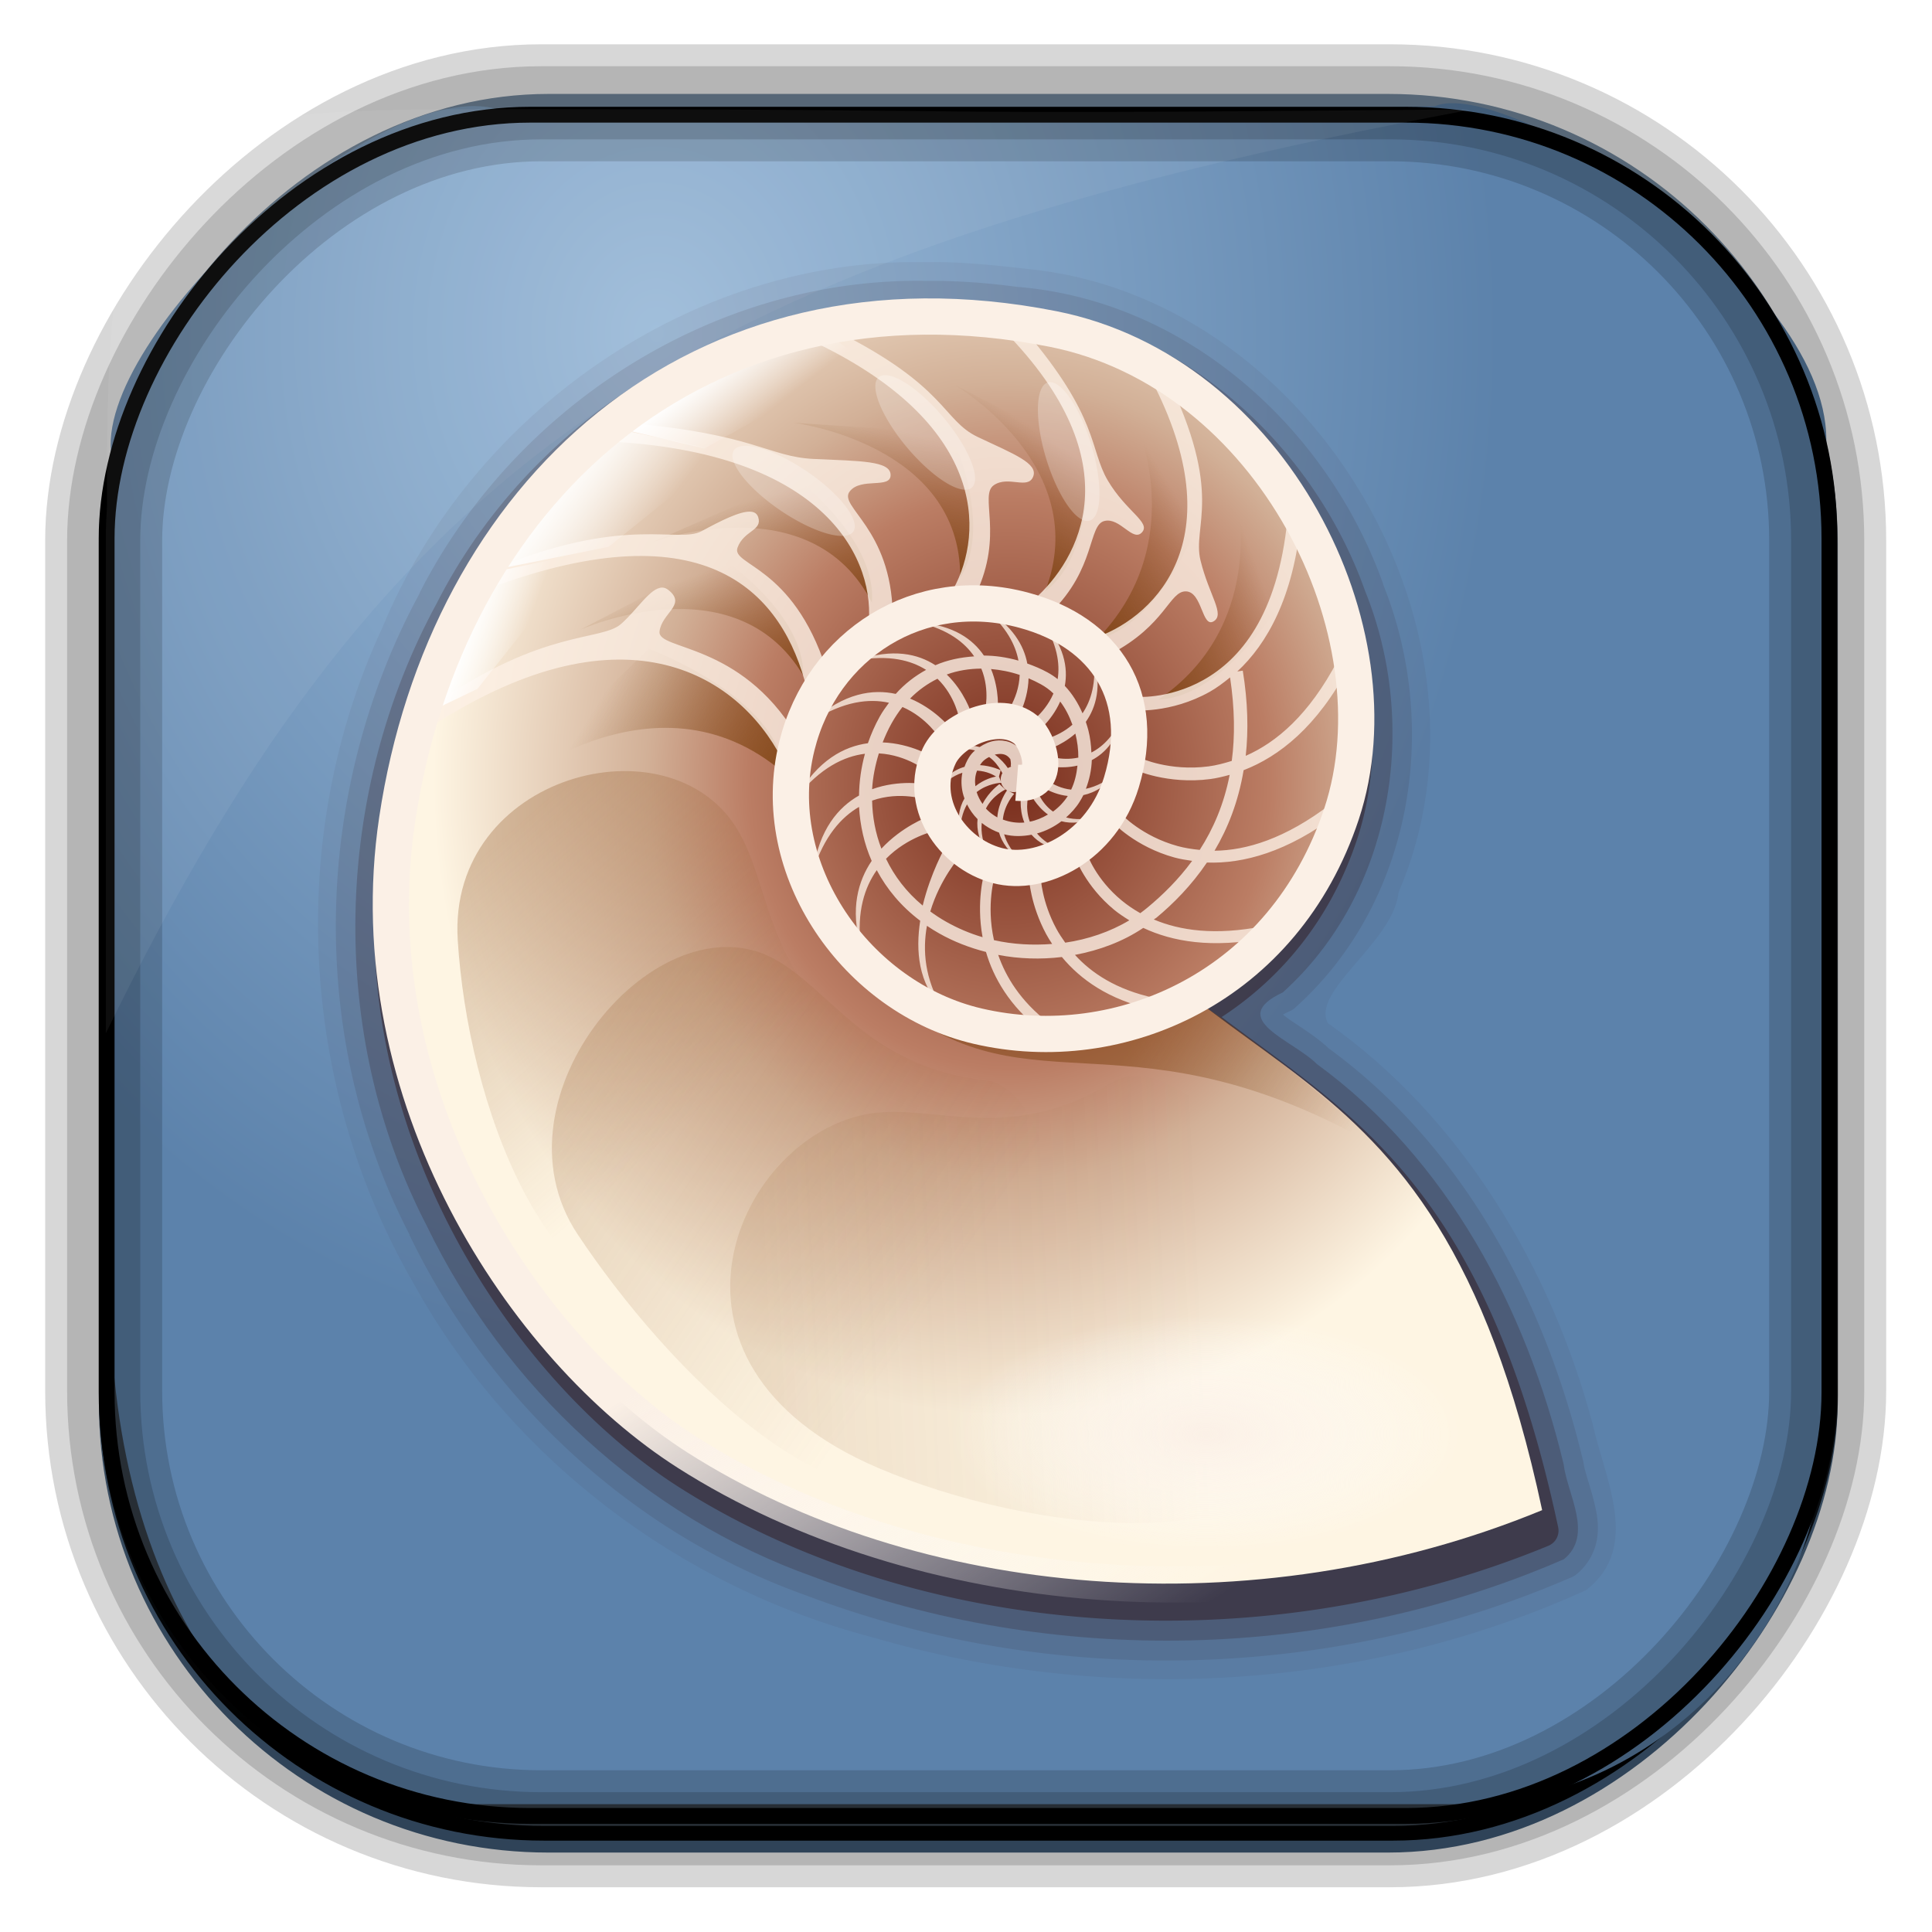 <?xml version="1.0" encoding="UTF-8" standalone="no"?>
<!-- Created with Inkscape (http://www.inkscape.org/) -->
<svg id="svg3449" xmlns:rdf="http://www.w3.org/1999/02/22-rdf-syntax-ns#" xmlns="http://www.w3.org/2000/svg" height="128" width="128" version="1.0" xmlns:cc="http://creativecommons.org/ns#" xmlns:xlink="http://www.w3.org/1999/xlink" xmlns:dc="http://purl.org/dc/elements/1.1/">
 <defs id="defs3451">
  <linearGradient id="linearGradient3514" y2="-9.103" gradientUnits="userSpaceOnUse" x2="66.492" gradientTransform="matrix(.968 0 0 .979 2.179 .166)" y1="-42.638" x1="67.952">
   <stop id="stop4620" style="stop-color:#37414b" offset="0"/>
   <stop id="stop4622" style="stop-color:#37414b;stop-opacity:0" offset="1"/>
  </linearGradient>
  <linearGradient id="linearGradient3516" y2="-11.847" gradientUnits="userSpaceOnUse" x2="58.98" gradientTransform="matrix(.968 0 0 .979 2.179 .166)" y1="-118.55" x1="57.173">
   <stop id="stop4596" offset="0"/>
   <stop id="stop4598" style="stop-opacity:0" offset="1"/>
  </linearGradient>
  <linearGradient id="linearGradient3519" y2="50.369" gradientUnits="userSpaceOnUse" x2="76.558" gradientTransform="matrix(.968 0 0 .979 3.242 -129.19)" y1="13.164" x1="76.558">
   <stop id="stop3392" style="stop-color:#425e7b" offset="0"/>
   <stop id="stop3394" style="stop-color:#7a91a7" offset="1"/>
  </linearGradient>
  <linearGradient id="linearGradient3521" y2="-8.74" gradientUnits="userSpaceOnUse" x2="60.217" gradientTransform="matrix(.968 0 0 .979 2.179 .166)" y1="-123.72" x1="60.395">
   <stop id="stop3392-4-8" style="stop-color:#425e7b" offset="0"/>
   <stop id="stop3394-8-0" style="stop-color:#7a91a7" offset="1"/>
  </linearGradient>
  <radialGradient id="radialGradient3349" gradientUnits="userSpaceOnUse" cy="45.647" cx="42.148" gradientTransform="matrix(.947 0 0 1.139 3.595 -29.89)" r="58.984">
   <stop id="stop2699-5" style="stop-color:#9cbbd9" offset="0"/>
   <stop id="stop2701-7" style="stop-color:#5c82ab" offset="1"/>
  </radialGradient>
  <filter id="filter3174" color-interpolation-filters="sRGB">
   <feGaussianBlur id="feGaussianBlur3176" stdDeviation="1.71"/>
  </filter>
  <linearGradient id="ButtonShadow-1" x1="45.448" gradientUnits="userSpaceOnUse" y1="92.54" gradientTransform="scale(1.006 .994)" x2="45.448" y2="7.016">
   <stop id="stop3750-0" offset="0"/>
   <stop id="stop3752-4" style="stop-opacity:.588" offset="1"/>
  </linearGradient>
  <filter id="filter3174-3" color-interpolation-filters="sRGB">
   <feGaussianBlur id="feGaussianBlur3176-0" stdDeviation="1.71"/>
  </filter>
  <radialGradient id="radialGradient4819" cx="64.532" gradientUnits="userSpaceOnUse" cy="47.319" r="41.92" gradientTransform="matrix(-1.018 0 0 1.12 133.75 -1.479)">
   <stop id="stop4385-1" style="stop-color:#782c1b" offset="0"/>
   <stop id="stop3355" style="stop-color:#bb7d64" offset=".452"/>
   <stop id="stop3357" style="stop-color:#d2b097" offset=".629"/>
   <stop id="stop4387" style="stop-color:#fef5e3" offset="1"/>
  </radialGradient>
  <linearGradient id="linearGradient4816" x1="32.374" xlink:href="#linearGradient3373" gradientUnits="userSpaceOnUse" y1="39.8" gradientTransform="matrix(1.009 -.136 .136 1.009 -2.63 15.439)" x2="46.016" y2="60.049"/>
  <linearGradient id="linearGradient3373">
   <stop id="stop3375" style="stop-color:#9b6638" offset="0"/>
   <stop id="stop3377" style="stop-color:#9b6638;stop-opacity:0" offset="1"/>
  </linearGradient>
  <linearGradient id="linearGradient4813" x1="32.374" xlink:href="#linearGradient3373" gradientUnits="userSpaceOnUse" y1="39.8" gradientTransform="matrix(.804 -.624 .624 .804 -12.925 55.73)" x2="42.446" y2="70.568"/>
  <linearGradient id="linearGradient4810" x1="32.374" xlink:href="#linearGradient3373" gradientUnits="userSpaceOnUse" y1="39.8" gradientTransform="matrix(.268 -1.03 .982 .281 1.623 108.73)" x2="42.446" y2="70.568"/>
  <linearGradient id="linearGradient4807" x1="73.539" xlink:href="#linearGradient4335" gradientUnits="userSpaceOnUse" y1="63.534" gradientTransform="matrix(1.018 0 0 1.018 2.93 5.216)" x2="88.212" y2="72.196"/>
  <linearGradient id="linearGradient4335">
   <stop id="stop4337" style="stop-color:#7c420f" offset="0"/>
   <stop id="stop4339" style="stop-color:#7d430f;stop-opacity:0" offset="1"/>
  </linearGradient>
  <radialGradient id="radialGradient4610" cx="78.875" xlink:href="#linearGradient4094" gradientUnits="userSpaceOnUse" cy="92.75" r="17.625" gradientTransform="matrix(1 0 0 .426 0 53.282)"/>
  <linearGradient id="linearGradient4094">
   <stop id="stop4096" style="stop-color:#fbf0e6" offset="0"/>
   <stop id="stop4098" style="stop-color:#fff;stop-opacity:0" offset="1"/>
  </linearGradient>
  <linearGradient id="linearGradient4803" x1="74.875" xlink:href="#linearGradient4335" gradientUnits="userSpaceOnUse" y1="38.942" gradientTransform="matrix(-.041 -1.286 1.292 -.042 3.395 148.83)" x2="80.838" y2="30.055"/>
  <linearGradient id="linearGradient4800" x1="74.875" xlink:href="#linearGradient4335" gradientUnits="userSpaceOnUse" y1="38.942" gradientTransform="matrix(.063 -1.055 1.052 .061 6.552 120.22)" x2="83.128" y2="35.639"/>
  <linearGradient id="linearGradient4797" x1="74.875" xlink:href="#linearGradient4335" gradientUnits="userSpaceOnUse" y1="38.942" gradientTransform="matrix(.133 -1.049 1.045 .131 6.661 111.58)" x2="83.128" y2="35.639"/>
  <linearGradient id="linearGradient4794" x1="74.875" xlink:href="#linearGradient4335" gradientUnits="userSpaceOnUse" y1="38.942" gradientTransform="matrix(.602 -.869 .867 .599 -14.873 77.785)" x2="83.128" y2="35.639"/>
  <linearGradient id="linearGradient4791" x1="74.875" xlink:href="#linearGradient4335" gradientUnits="userSpaceOnUse" y1="38.942" gradientTransform="matrix(.871 -.599 .599 .867 -18.099 48.049)" x2="83.128" y2="35.639"/>
  <linearGradient id="linearGradient4788" x1="74.875" xlink:href="#linearGradient4335" gradientUnits="userSpaceOnUse" y1="38.942" gradientTransform="matrix(1.036 -.21 .21 1.032 -11.315 15.898)" x2="84.097" y2="35.583"/>
  <linearGradient id="linearGradient4785" x1="74.875" xlink:href="#linearGradient4335" gradientUnits="userSpaceOnUse" y1="38.942" gradientTransform="matrix(1.018 0 0 1.018 2.93 5.216)" x2="84.097" y2="35.583"/>
  <filter id="filter4293" height="1.448" width="1.517" color-interpolation-filters="sRGB" y="-.224" x="-.258">
   <feGaussianBlur id="feGaussianBlur4295" stdDeviation="0.668"/>
  </filter>
  <linearGradient id="linearGradient4693" x1="24.66" xlink:href="#linearGradient4317" gradientUnits="userSpaceOnUse" y1="34" gradientTransform="matrix(1.018 0 0 1.018 2.93 5.216)" x2="28.461" y2="35.413"/>
  <linearGradient id="linearGradient4317">
   <stop id="stop4319" style="stop-color:#fff" offset="0"/>
   <stop id="stop4321" style="stop-color:#fff;stop-opacity:0" offset="1"/>
  </linearGradient>
  <linearGradient id="linearGradient4690" x1="26.34" xlink:href="#linearGradient4317" gradientUnits="userSpaceOnUse" y1="31.524" gradientTransform="matrix(1.018 0 0 1.018 9.497 -5.219)" x2="32.262" y2="36.032"/>
  <linearGradient id="linearGradient4687" x1="24.926" xlink:href="#linearGradient4317" gradientUnits="userSpaceOnUse" y1="33.645" gradientTransform="matrix(1.018 0 0 1.018 21.372 -13.945)" x2="28.019" y2="37.623"/>
  <linearGradient id="linearGradient4782" x1="56.015" xlink:href="#linearGradient4094" gradientUnits="userSpaceOnUse" y1="68.027" gradientTransform="matrix(-1.018 0 0 1.018 133.75 4.497)" x2="37.194" y2="97.902"/>
 </defs>
 <rect id="rect892" style="stroke:url(#linearGradient3521);stroke-width:.974;fill:url(#linearGradient3519)" transform="scale(1,-1)" ry="29.296" height="115.54" width="114.22" y="-122.25" x="7.039"/>
 <rect id="rect892-2" style="stroke:url(#linearGradient3516);stroke-width:.974;fill:url(#linearGradient3514)" transform="scale(1,-1)" ry="28.993" height="114.35" width="114.22" y="-121.46" x="7.06"/>
 <path id="rect895" style="fill:url(#radialGradient3349)" d="m33.051 7.26c-7.969-2.449-27.013 15.174-25.653 23.038-0.05 0.974-0.089 1.965-0.089 2.957v52.419c0 20.876 10.712 33.859 22.318 33.859h67.038c12.638 0 24.318-11.245 24.318-25.859v-64.017c0.7-10.928-21.283-24.659-25.926-22.618-47.846 0.865-18.017 0.224-62.003 0.224z"/>
 <rect id="rect892-2-7-8" style="opacity:.159;stroke:#000;stroke-width:4.845;fill:none" transform="scale(1,-1)" ry="28.993" height="114.35" width="114.22" y="-121.16" x="6.869"/>
 <rect id="rect892-2-7-1" style="opacity:.159;stroke:#000;stroke-width:7.751;fill:none" transform="scale(1,-1)" ry="28.993" height="114.35" width="114.22" y="-121.16" x="6.869"/>
 <rect id="rect892-2-7-2-9" ry="28.067" style="stroke:#000;stroke-width:1.049;fill:none" transform="scale(1,-1)" height="112.71" width="114.14" y="-120.31" x="7.065"/>
 <path id="path1187" style="fill:#fff;fill-opacity:.057" d="m33.017 7.232c-23.707 0-26.027 0.674-25.93 26.295-0.043 0.716-0.077 1.444-0.077 2.173v32.76c18.67-38.321 38.34-51.497 90.374-61.179-0.225-0.026-0.46-0.03-0.691-0.03-41.576 0.387-25.652-0.019-63.676-0.019z"/>
 <g id="layer2" style="display:none" transform="translate(148.5 -54.67)">
  <rect id="rect3745" style="opacity:.9;filter:url(#filter3174);fill:url(#ButtonShadow-1)" rx="6" ry="6" height="85" width="86" y="7" x="5"/>
 </g>
 <g id="g5246" transform="matrix(1.2 0 0 1.2 6.431 5.369)">
  <g id="layer2-7" style="display:none">
   <rect id="rect3745-4" style="opacity:.9;filter:url(#filter3174-3);fill:url(#ButtonShadow-1)" rx="6" ry="6" height="85" width="86" y="7" x="5"/>
  </g>
  <g id="layer3">
   <path id="path3768-4" d="m45.688 10c-12.901-0.255-25.065 8.384-29.937 20.18-5.314 11.407-4.598 25.268 1.688 36.137 5.297 9.657 14.695 16.803 25.323 19.591 12.895 3.778 27.22 2.977 39.457-2.597 3.044-2.364 1.01-6.161 0.354-9.154-2.308-8.678-7.265-16.958-14.617-22.138-0.956-1.787 3.622-4.479 3.897-7.214 6.112-14.228-4.586-32.394-19.851-34.36-2.098-0.235-4.198-0.492-6.314-0.445z" style="opacity:.05;fill:#280b0b"/>
   <path id="path3764-1" style="opacity:.1;fill:#280b0b" d="m45.688 11.031c-11.676-0.16-22.634 6.942-27.876 17.219-0.004 0.008 0.004 0.023 0 0.031-5.879 10.818-6.26 24.406-0.562 35.406 0.004 0.008-0.004 0.023 0 0.031 4.421 9.14 12.314 16.492 21.938 19.906 13.5 5.114 29.019 4.73 42.25-1.031a1.092 1.092 0 0 0 0.25 -0.156c0.586-0.481 0.958-1.144 1.094-1.781 0.135-0.637 0.079-1.235-0.032-1.781-0.222-1.091-0.619-2.051-0.688-2.625a1.092 1.092 0 0 0 -0.031 -0.125c-2.082-8.682-6.493-17.161-13.906-22.625-0.043-0.044-0.08-0.052-0.125-0.094-0.902-0.85-2.081-1.461-2.531-1.875 0.016 0.013-0.024 0.012 0.469-0.219a1.092 1.092 0 0 0 0.25 -0.188c6.47-5.83 7.973-15.501 4.812-23.343-0.003-0.008 0.003-0.022 0-0.031-3.053-8.537-10.753-15.558-20.062-16.375-0.021-0.003-0.042 0.003-0.062 0-1.715-0.234-3.443-0.36-5.188-0.344z"/>
   <path id="path3752-6" d="m45.673 12.117c-11.228-0.154-21.851 6.757-26.899 16.676-5.722 10.509-6.106 23.748-0.569 34.415 4.296 8.897 12.016 16.063 21.359 19.378 13.223 5.009 28.466 4.666 41.425-0.977 1.647-1.353 0.179-3.58-0.02-5.248-2.05-8.546-6.4-16.823-13.618-22.085-1.342-1.35-5.037-2.48-1.883-3.96 6.091-5.489 7.549-14.731 4.537-22.174-2.917-8.199-10.375-14.932-19.23-15.683-1.69-0.233-3.396-0.357-5.102-0.342z" style="opacity:.2;fill:#280b0b"/>
   <path id="path3511" d="m61.781 15.812c-21.928 0.199-37.078 16.855-40.281 38.344-3.127 20.978 9.53 40.125 22.094 48.125 17.334 11.037 42.573 13.355 64.438 4.344a1.217 1.217 0 0 0 0.72 -1.37c-5.42-25.376-15.494-30.665-24.938-37.812 4.398-2.87 8.065-7.224 10.032-13.157 2.366-7.136 0.985-15.622-3.032-22.781-4.016-7.159-10.724-13.029-19.25-14.719-3.378-0.667-6.644-0.997-9.781-0.969z" style="opacity:.4;fill:#280b0b" transform="matrix(.745 0 0 .745 -.352 1.432)"/>
   <g id="g4922" transform="matrix(.745 0 0 .745 -.352 .309)">
    <path id="path4084" d="m68.628 51.588c-0.351-3.351 1.634-3.142 0.678-3.93-1.927-1.588-5.498 0.001-6.416 1.922-1.643 3.436 0.869 7.234 4.288 8.142 3.263 0.866 7.764-1.429 9.206-6.162 1.922-6.309-1.084-11.093-7.227-12.757-7.73-2.094-14.946 2.505-16.823 10.058-2.273 9.148 4.44 18.681 13.404 20.766 5.282 1.229 10.961 0.494 15.85-2.147 4.889-2.64 8.988-7.186 11.108-13.581 4.46-13.449-5.149-32.722-21.38-35.939-26.446-5.225-45.026 12.351-48.609 36.389-3.039 20.391 9.416 39.169 21.543 46.891 16.946 10.79 41.826 13.11 63.315 4.253-8.194-38.375-26.266-28.903-38.932-53.902z" style="fill:url(#radialGradient4819)"/>
    <path id="path4395" d="m27.201 63.234c0.73 11.789 6.343 28.492 17.862 28.178 9.21-0.251 17.573-16.477 11.846-20.78-7.017-5.27-6.454-11.355-8.966-15.552-5.039-8.42-21.499-4.067-20.742 8.154z" style="opacity:.35;fill:url(#linearGradient4816);fill-rule:evenodd"/>
    <path id="path4411" d="m36.086 85.052c6.543 9.834 19.774 23.761 29.583 17.714 7.843-4.835 7.706-28.284 0.593-29.135-8.714-1.042-11.277-6.589-15.555-8.961-8.582-4.758-21.403 10.188-14.621 20.382z" style="opacity:.25;fill:url(#linearGradient4813);fill-rule:evenodd"/>
    <path id="path4415" d="m58.415 102.39c10.93 4.645 30.087 7.441 34.289-3.81 3.359-8.996-10.85-28.557-17.045-24.785-7.589 4.621-12.973 1.59-17.817 2.299-9.718 1.424-17.847 18.469 0.573 26.296z" style="opacity:.15;fill:url(#linearGradient4810);fill-rule:evenodd"/>
    <path id="path4419" d="m82.366 68.023c7.835 5.385 13.314 10.705 13.314 10.705-18.532-10.705-25.909-2.492-36.074-10.769 0 0 6.657 5.191 22.76 0.063z" style="opacity:.5;fill:url(#linearGradient4807);fill-rule:evenodd"/>
    <path id="path4437" d="m96.5 92.75a17.625 7.5 0 1 1 -35.25 0 17.625 7.5 0 1 1 35.25 0z" style="fill:url(#radialGradient4610)" transform="matrix(1.075 0 0 1.171 -2.134 -8.817)"/>
    <path id="path4363" d="m51.387 50.882c-9.718-8.378-21.214 1.538-21.214 1.538l11.194-10.756s9.628 3.563 10.02 9.218z" style="opacity:.8;fill:url(#linearGradient4803);fill-rule:evenodd"/>
    <path id="path4359" d="m52.802 43.637c-5.087-8.531-16.521-3.389-16.521-3.389l10.378-5.406s6.248 4.14 6.143 8.796z" style="opacity:.8;fill:url(#linearGradient4800);fill-rule:evenodd"/>
    <path id="path4355" d="m57.891 38.237c-4.51-8.85-16.26-4.478-16.26-4.478l10.714-4.705s5.959 4.546 5.546 9.184z" style="opacity:.8;fill:url(#linearGradient4797);fill-rule:evenodd"/>
    <path id="path4351" d="m64.436 36.388c0.087-9.932-12.354-11.48-12.354-11.48l11.676 0.774s3.187 6.784 0.678 10.707z" style="opacity:.8;fill:url(#linearGradient4794);fill-rule:evenodd"/>
    <path id="path4347" d="m70.729 37.407c3.597-9.259-6.658-15.276-6.658-15.276l9.814 5.023s0.579 7.473-3.156 10.254z" style="opacity:.8;fill:url(#linearGradient4791);fill-rule:evenodd"/>
    <path id="path4343" d="m74.559 40.98c6.943-7.104 2.934-16.042 2.934-16.042l4.325 7.992s-2.732 6.959-7.259 8.051z" style="opacity:.8;fill:url(#linearGradient4788);fill-rule:evenodd"/>
    <path id="path4333" d="m79.137 45.419c7.917-5.398 5.852-14.631 5.852-14.631l2.545 8.397s-3.916 6.067-8.397 6.234z" style="opacity:.8;fill:url(#linearGradient4785);fill-rule:evenodd"/>
    <path id="path4122" d="m69.219 18.062-1.531 0.031c9.666 9.824 5.556 16.981 2.188 19.938l1.281 0.938c3.34-3.259 2.749-6.48 3.969-6.781 1.158-0.286 2.104 1.59 2.781 0.844 0.677-0.746-1.162-1.526-2.531-3.844-1.369-2.318-0.619-4.661-6.156-11.125zm-13.938 0.062-1.969 0.656c13.135 6.134 12.887 14.278 10.625 18.438l1.656 0.406c2.112-4.441 0.219-7.332 1.344-8.094 1.068-0.723 2.513 0.358 2.906-0.625 0.395-0.982-1.415-1.672-4.093-2.936-2.644-1.249-2.251-3.727-10.469-7.844zm22.969 2.938c6.743 12.277 0.701 18.128-3.625 19.719l0.938 1.281c4.135-2.163 4.37-4.718 5.625-4.656 1.191 0.059 1.169 2.739 2.031 2.219 0.863-0.521-0.323-1.887-0.969-4.5s1.794-4.845-2.531-13.688l-1.468-0.375zm-38.406 3.876-1.844 1.343c16.789 0.715 20.23 9.044 19.625 13.75l1.812-0.938c-0.129-6.384-4.062-7.964-3.188-9.094 0.829-1.073 3.039-0.16 3.031-1.219-0.008-1.059-2.259-1.029-5.688-1.188-3.386-0.156-4.383-1.86-13.75-2.656zm9.094 6.562c-0.8-0.074-2.314 0.713-3.656 1.438-1.72 0.929-5.446-1.107-14.531 2.469l-1.344 1.812c16.412-6.147 21.925 0.455 23.656 7.375l1.437-1.468c-2.485-7.671-7.057-7.629-6.562-8.969 0.47-1.272 1.856-1.242 1.531-2.25-0.081-0.252-0.265-0.381-0.531-0.406zm39.75 0.562c-0.718 7.214-3.566 10.415-6.219 11.906-2.652 1.491-5.125 1.25-5.125 1.25l-0.094 1s2.761 0.27 5.688-1.375c0.503-0.283 1.001-0.655 1.5-1.062 0.349 2.325 0.368 4.374 0.125 6.188-0.588 0.184-1.173 0.335-1.719 0.406-2.91 0.382-5.062-0.625-5.062-0.625l-0.406 0.876s2.409 1.105 5.594 0.688c0.466-0.061 0.944-0.177 1.438-0.312-0.429 2.21-1.233 4.031-2.219 5.562-0.575-0.057-1.13-0.145-1.625-0.281-2.665-0.73-4.156-2.343-4.156-2.343l-0.656 0.593s1.65 1.795 4.562 2.594c0.409 0.112 0.854 0.185 1.312 0.25-1.021 1.393-2.177 2.52-3.281 3.438-0.182 0.151-0.371 0.299-0.562 0.438-0.511-0.289-0.978-0.61-1.375-0.938-1.943-1.601-2.562-3.438-2.562-3.438l-0.875 0.281s0.744 2.088 2.875 3.844c0.334 0.275 0.719 0.53 1.125 0.781-1.43 0.856-3.065 1.409-4.75 1.656-0.245-0.345-0.472-0.69-0.657-1.031-1.086-2.01-1.156-3.781-1.156-3.781l-0.875 0.031s0.102 1.974 1.281 4.156c0.13 0.241 0.279 0.474 0.438 0.719-1.439 0.112-2.909 0.036-4.312-0.281-0.596-2.661 0.062-4.75 0.062-4.75l-0.781-0.219s-0.617 2.076-0.125 4.75c-0.957-0.28-1.863-0.671-2.719-1.156-0.412-0.234-0.793-0.486-1.156-0.75 0.727-2.43 2.188-4.062 2.188-4.062l-1.094-0.687s-1.075 1.893-1.656 4.312c-1.218-1.009-2.102-2.188-2.719-3.469 1.609-1.64 3.625-2.062 3.625-2.062l-0.562-1.031c0 0-1.88 0.696-3.406 2.344-0.442-1.148-0.666-2.352-0.688-3.562 2.088-0.736 4-0.062 4-0.062l-0.031-1.156c-0 0-1.943-0.362-3.969 0.375 0.052-0.9 0.233-1.789 0.5-2.656 2.144 0.118 3.625 1.375 3.625 1.375l0.407-1.094c0 0-1.636-1.019-3.75-1.094 0.188-0.478 0.404-0.955 0.656-1.406 0.247-0.443 0.517-0.848 0.812-1.219 1.823 0.786 2.75 2.312 2.75 2.312l0.688-0.875c-0 0-1.095-1.324-2.875-2.062 0.61-0.622 1.298-1.108 2.031-1.469 1.361 1.324 1.625 3.031 1.625 3.031l0.875-0.5c0 0-0.494-1.575-1.812-2.844 0.813-0.299 1.681-0.433 2.562-0.438 0.675 1.65 0.25 3.219 0.25 3.219l0.969-0.094c0 0 0.153-1.512-0.5-3.094 0.697 0.06 1.427 0.199 2.125 0.438-0.073 1.915-1.281 3.219-1.281 3.219l0.906 0.375c0 0 0.986-1.462 1.031-3.344 0.302 0.129 0.609 0.274 0.906 0.438 0.331 0.182 0.653 0.41 0.938 0.688-0.697 1.622-2.125 2.438-2.125 2.438l0.719 0.594c0 0 1.235-0.912 1.906-2.438 0.386 0.507 0.679 1.083 0.906 1.719-1.179 1.03-2.562 1.188-2.562 1.188l0.375 0.781c0 0 1.286-0.331 2.406-1.312 0.145 0.581 0.226 1.189 0.219 1.781-1.314 0.28-2.406-0.188-2.406-0.188l-0.032 0.781c-0 0 1.11 0.287 2.375 0-0.066 0.636-0.209 1.24-0.469 1.781-1.423-0.155-2.312-1.156-2.312-1.156l-0.312 0.625c0 0 0.994 0.854 2.375 1-0.29 0.454-0.665 0.843-1.094 1.156-0.938-0.666-1.219-1.688-1.219-1.688l-0.469 0.344c-0 0 0.422 0.923 1.312 1.562-0.42 0.249-0.873 0.438-1.344 0.531-0.407-1.089-0.062-2.094-0.062-2.094h-0.562c0-0-0.22 1.077 0.219 2.156-0.535 0.05-1.08-0.028-1.594-0.219 0.113-1.14 0.844-1.906 0.844-1.906l-0.375-0.188c0.098 0.034 0.203 0.062 0.312 0.062 0.521 0 0.938-0.416 0.938-0.938 0-0.222-0.09-0.432-0.219-0.594 0.031-0.072 0.077-0.147 0.094-0.219 0.102-0.442 0.053-0.892-0.219-1.281-0.468-0.67-1.252-0.876-1.938-0.781-0.417 0.058-0.812 0.24-1.156 0.469-0.736-0.192-1.657-0.157-2.781 0.406 1.002-0.316 1.805-0.316 2.438-0.156-0.091 0.082-0.172 0.157-0.25 0.25-0.25 0.295-0.409 0.631-0.531 0.969-0.829 0.239-1.688 0.845-2.312 2.219 0.698-1.052 1.459-1.559 2.156-1.781-0.102 0.499-0.082 1.014 0.031 1.5 0.032 0.136 0.079 0.275 0.125 0.406-0.395 0.669-0.581 1.607-0.312 2.875-0.054-1.077 0.171-1.861 0.5-2.438 0.197 0.401 0.463 0.775 0.781 1.094-0.082 0.764 0.1 1.683 0.844 2.719-0.486-0.972-0.604-1.775-0.531-2.438 0.083 0.067 0.161 0.126 0.25 0.188 0.328 0.226 0.68 0.404 1.031 0.531 0.206 0.716 0.708 1.473 1.719 2.156-0.755-0.708-1.168-1.409-1.344-2.031 0.674 0.175 1.358 0.159 2.031 0.031 0.494 0.566 1.28 1.036 2.5 1.219-1.018-0.323-1.669-0.809-2.094-1.312 0.651-0.18 1.267-0.492 1.812-0.906 0.735 0.198 1.683 0.146 2.812-0.406-1.021 0.311-1.833 0.298-2.469 0.125 0.378-0.339 0.731-0.719 1-1.156 0.101-0.165 0.198-0.327 0.281-0.5 0.853-0.182 1.781-0.711 2.656-1.844-0.885 0.831-1.729 1.22-2.469 1.375 0.257-0.676 0.413-1.391 0.438-2.125 1.015-0.531 1.957-1.559 2.375-3.531-0.638 1.656-1.516 2.513-2.406 2.969-0.022-0.542-0.086-1.095-0.219-1.625-0.054-0.214-0.117-0.415-0.188-0.625-0.003-0.01 0.003-0.022 0-0.031 0.753-1.072 1.201-2.619 0.562-4.844 0.237 1.958-0.185 3.292-0.812 4.219-0.327-0.756-0.765-1.455-1.312-2.031 0.249-1.354-0.049-2.996-1.656-4.844 1.086 1.75 1.311 3.187 1.125 4.344-0.234-0.19-0.486-0.355-0.75-0.5-0.486-0.267-0.994-0.477-1.5-0.656-0.251-1.343-1.087-2.789-3.094-4.031 1.548 1.34 2.222 2.645 2.438 3.812-0.438-0.123-0.874-0.217-1.312-0.281-0.418-0.061-0.835-0.089-1.25-0.094-0.812-1.195-2.23-2.244-4.781-2.438 2.148 0.514 3.356 1.477 4.062 2.5-0.993 0.068-1.968 0.259-2.875 0.656-1.297-0.843-3.15-1.273-5.75-0.375 2.328-0.408 3.942 0.01 5.062 0.719-0.823 0.453-1.584 1.032-2.25 1.781-1.694-0.373-3.821-0.078-6.156 2 2.306-1.472 4.192-1.666 5.656-1.344-0.24 0.324-0.481 0.661-0.688 1.031-0.35 0.627-0.641 1.294-0.875 1.969-1.758 0.235-3.713 1.248-5.281 4 1.76-2.19 3.525-3.033 5.062-3.219-0.277 1.012-0.426 2.047-0.438 3.094-1.529 0.867-2.952 2.501-3.406 5.594 0.81-2.575 2.097-3.993 3.406-4.75 0.082 1.359 0.375 2.731 0.938 4-1.01 1.492-1.599 3.562-0.812 6.312-0.301-2.561 0.289-4.35 1.188-5.625 0.746 1.404 1.805 2.682 3.219 3.75-0.34 2.209-0.155 4.659 1.656 6.5-1.331-2.186-1.485-4.319-1.156-6.125 0.288 0.196 0.593 0.385 0.906 0.562 1.085 0.615 2.252 1.063 3.469 1.375 0.558 1.911 1.739 4.004 4.094 5.844l0.5-0.625c-2.034-1.589-3.117-3.355-3.688-5 1.55 0.297 3.154 0.346 4.719 0.156 1.354 1.636 3.449 3.168 6.688 3.875l0.156-0.844c-2.808-0.613-4.641-1.832-5.875-3.188 1.804-0.34 3.549-0.981 5.062-2 2.142 1.009 5.093 1.54 9.094 0.75l-0.188-0.875c-3.597 0.71-6.196 0.316-8.125-0.5 0.058-0.047 0.13-0.077 0.188-0.125 1.265-1.051 2.6-2.394 3.75-4.094 2.645 0.097 5.959-0.75 9.719-3.625l-0.531-0.719c-3.392 2.594-6.274 3.443-8.625 3.469 0.984-1.66 1.764-3.628 2.156-5.969 2.614-1.007 5.457-3.213 7.812-7.688l-0.844-0.438c-2.124 4.036-4.543 6.068-6.812 7.062 0.207-1.874 0.163-3.97-0.219-6.312l-0.406 0.062c2.198-2.037 4.15-5.469 4.719-11.188l-1-0.094zm-46.344 5.063c-0.883 0.016-1.796 1.591-3.031 2.688-1.462 1.298-5.725 0.345-13.75 5.906l-0.875 2.062c14.569-9.741 23.261-4.308 26.531 2.031l1.062-1.781c-4.177-6.899-10.301-6.239-10.126-7.657 0.166-1.346 1.918-1.926 0.782-2.969-0.204-0.187-0.391-0.285-0.594-0.281zm24.844 12.344c0.417-0.058 0.727 0.029 0.969 0.375-0.01-0.015 0.064 0.298 0.031 0.438-0.016 0.07-0.016 0.095 0.031 0.062l-0.031 0.062c-0.079 0.016-0.149 0.06-0.219 0.094-0.198-0.3-0.522-0.663-0.969-1 0.063-0.016 0.125-0.023 0.188-0.031zm-0.625 0.219c0.006 0.005 0.025-0.005 0.031 0 0.407 0.3 0.66 0.661 0.844 0.969 0.048 0.08 0.09 0.149 0.125 0.219-0.078 0.137-0.125 0.3-0.125 0.469 0 0.071 0.016 0.121 0.031 0.188l-0.157-0.407 0.125-0.469c0 0-0.666-0.321-1.531-0.375 0.05-0.074 0.096-0.148 0.156-0.219 0.126-0.148 0.302-0.271 0.5-0.375zm-0.875 1c0.739 0.046 1.195 0.312 1.406 0.438-0.234 0.051-0.853 0.182-1.531 0.719-0.053-0.397-0.023-0.79 0.125-1.156zm1.781 0.906c0.07 0.234 0.23 0.443 0.438 0.562 0 0-0.636 0.86-0.719 2-0.121-0.064-0.227-0.139-0.344-0.219-0.178-0.123-0.35-0.275-0.5-0.438 0.508-0.991 1.438-1.406 1.438-1.406l-0.438-0.406c-0-0-0.763 0.534-1.25 1.469-0.189-0.272-0.343-0.567-0.438-0.875 0.83-0.651 1.761-0.686 1.812-0.688z" style="opacity:.8;fill:#fcf0e4;fill-rule:evenodd"/>
    <path id="path4279" d="m62.125 17.094a4.5 1.469 0 1 1 -9 0 4.5 1.469 0 1 1 9 0z" style="opacity:.5;filter:url(#filter4293);fill:#fff" transform="matrix(.765 .91 -0.914 .762 33.386 -39.837)"/>
    <path id="path4297" d="m62.125 17.094a4.5 1.469 0 1 1 -9 0 4.5 1.469 0 1 1 9 0z" style="opacity:.5;filter:url(#filter4293);fill:#fff" transform="matrix(.344 1.138 -1.141 .339 72.159 -44.327)"/>
    <path id="path4299" d="m62.125 17.094a4.5 1.469 0 1 1 -9 0 4.5 1.469 0 1 1 9 0z" style="opacity:.5;filter:url(#filter4293);fill:#fff" transform="matrix(.983 .669 -.674 .98 6.97 -25.345)"/>
    <path id="path4315" d="m28.839 36.177-4.498 10.525 4.318-2.069 8.007-10.076-7.827 1.619z" style="fill:url(#linearGradient4693);fill-rule:evenodd"/>
    <path id="path4325" d="m39.094 25.381-9.702 10.525 8.982-1.799 8.726-7.017-8.007-1.709z" style="fill:url(#linearGradient4690);fill-rule:evenodd"/>
    <path id="path4329" d="m54.118 18.005c-5.937 1.26-15.099 7.287-15.099 7.287l6.463 1.529 11.785-6.567-3.149-2.249z" style="fill:url(#linearGradient4687);fill-rule:evenodd"/>
    <path id="path4079" d="m68.628 51.588c2.769 0.216 1.634-3.142 0.678-3.93-1.927-1.588-5.498 0.001-6.416 1.922-1.643 3.436 0.869 7.234 4.288 8.142 3.263 0.866 7.764-1.429 9.206-6.162 1.921-6.309-1.085-11.093-7.227-12.757-7.73-2.093-14.946 2.505-16.823 10.058-2.273 9.148 4.44 18.681 13.404 20.766 10.564 2.457 22.718-2.939 26.958-15.728 4.459-13.449-5.149-32.722-21.38-35.939-26.446-5.225-45.026 12.351-48.609 36.389-3.039 20.391 9.416 39.169 21.543 46.891 16.946 10.79 42.834 13.254 63.315 4.253" style="stroke:url(#linearGradient4782);stroke-width:2.685;fill:none"/>
   </g>
  </g>
 </g>
</svg>
